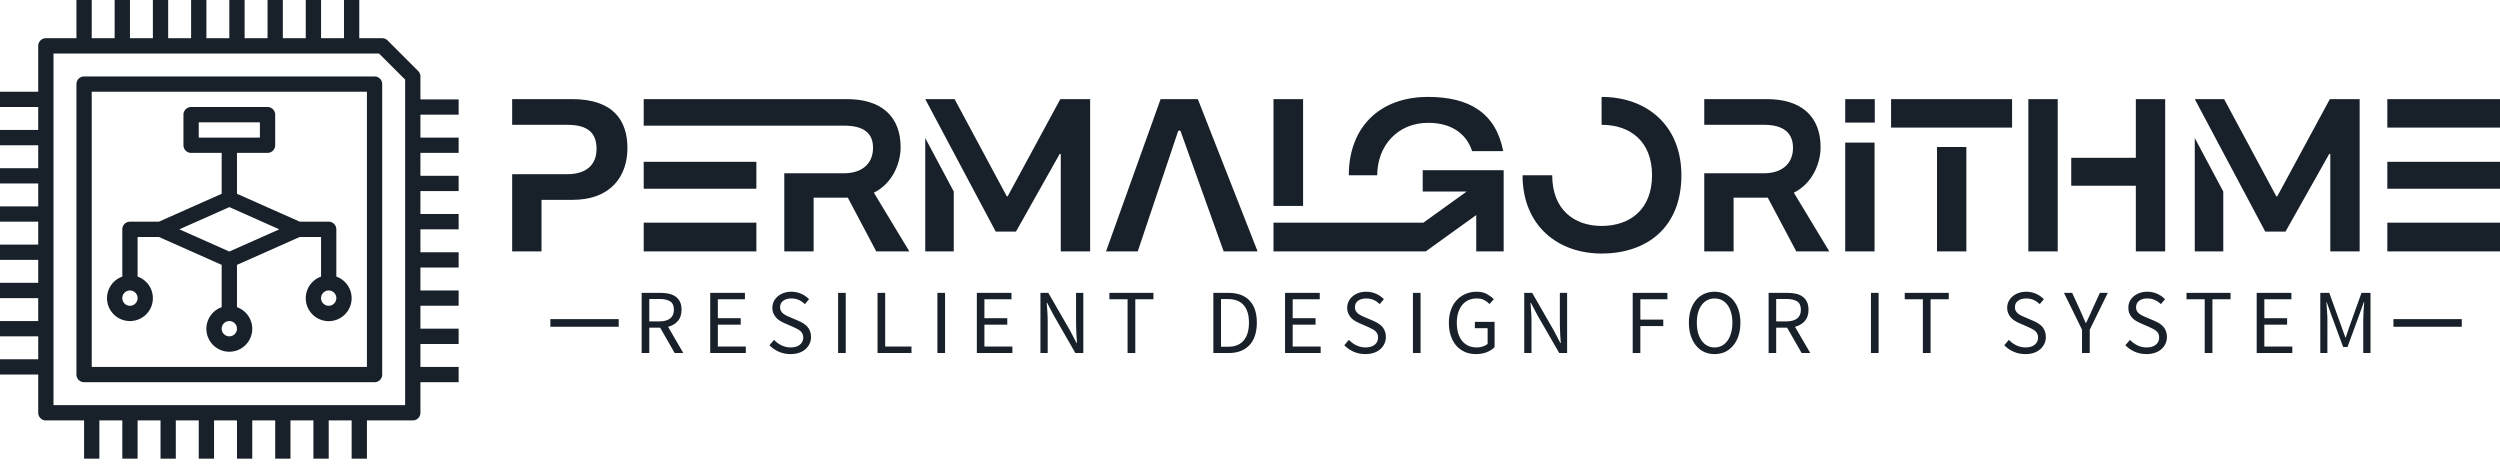 <?xml version="1.0" encoding="UTF-8" standalone="no"?>
<svg
   data-v-2cb57da0=""
   version="1.0"
   width="327.05"
   height="62"
   viewBox="0 0 327.05 62"
   preserveAspectRatio="xMidYMid meet"
   color-interpolation-filters="sRGB"
   id="svg59"
   sodipodi:docname="permalgorithme.svg"
   inkscape:version="1.1.2 (0a00cf5339, 2022-02-04)"
   xmlns:inkscape="http://www.inkscape.org/namespaces/inkscape"
   xmlns:sodipodi="http://sodipodi.sourceforge.net/DTD/sodipodi-0.dtd"
   xmlns="http://www.w3.org/2000/svg"
   xmlns:svg="http://www.w3.org/2000/svg">
  <sodipodi:namedview
     id="namedview61"
     pagecolor="#505050"
     bordercolor="#ffffff"
     borderopacity="1"
     inkscape:pageshadow="0"
     inkscape:pageopacity="0"
     inkscape:pagecheckerboard="1"
     showgrid="false"
     fit-margin-top="0"
     fit-margin-left="0"
     fit-margin-right="0"
     fit-margin-bottom="0"
     inkscape:zoom="3.3588235"
     inkscape:cx="163.45009"
     inkscape:cy="29.921191"
     inkscape:window-width="2515"
     inkscape:window-height="1379"
     inkscape:window-x="45"
     inkscape:window-y="30"
     inkscape:window-maximized="1"
     inkscape:current-layer="g55" />
  <g
     data-v-2cb57da0=""
     fill="#18212a"
     class="icon-text-wrapper icon-svg-group iconsvg"
     id="g55">
    <g
       class="iconsvg-imagesvg"
       id="g31">
      <g
         id="g29">
        <rect
           fill="#18212a"
           fill-opacity="0"
           stroke-width="2"
           x="0"
           y="0"
           width="60"
           height="60"
           class="image-rect"
           id="rect6" />
        <svg
           filter="url(#colors382614728)"
           x="0"
           y="0"
           width="60"
           height="60"
           filtersec="colorsf5642788776"
           class="image-svg-svg primary"
           style="overflow:visible"
           version="1.1"
           id="svg16">
          <svg
             viewBox="2 2 60 60"
             x="0px"
             y="0px"
             version="1.1"
             id="svg14"
             width="100%"
             height="100%">
            <path
               d="m 19,44 a 2.993,2.993 0 0 0 1,-5.816 V 33 h 2.788 L 31,36.65 v 5.534 a 3,3 0 1 0 2,0 V 36.65 L 41.212,33 H 44 v 5.184 a 3,3 0 1 0 2,0 V 32 A 1,1 0 0 0 45,31 H 41.212 L 33,27.35 V 22 h 4 a 1,1 0 0 0 1,-1 V 17 A 1,1 0 0 0 37,16 H 27 a 1,1 0 0 0 -1,1 v 4 a 1,1 0 0 0 1,1 h 4 v 5.35 L 22.788,31 H 19 a 1,1 0 0 0 -1,1 v 6.184 A 2.993,2.993 0 0 0 19,44 Z m 26,-2 a 1,1 0 1 1 1,-1 1,1 0 0 1 -1,1 z M 28,18 h 8 v 2 h -8 z m 4,28 a 1,1 0 1 1 1,-1 1,1 0 0 1 -1,1 z M 32,29.094 38.538,32 32,34.906 25.462,32 Z M 19,40 a 1,1 0 1 1 -1,1 1,1 0 0 1 1,-1 z"
               id="path8" />
            <path
               d="m 13,12 a 1,1 0 0 0 -1,1 v 38 a 1,1 0 0 0 1,1 h 38 a 1,1 0 0 0 1,-1 V 13 A 1,1 0 0 0 51,12 Z M 50,50 H 14 V 14 h 36 z"
               id="path10" />
            <path
               d="m 62,17 v -2 h -5 v -3 a 1,1 0 0 0 -0.293,-0.707 l -4,-4 A 1,1 0 0 0 52,7 H 49 V 2 H 47 V 7 H 44 V 2 H 42 V 7 H 39 V 2 H 37 V 7 H 34 V 2 H 32 V 7 H 29 V 2 H 27 V 7 H 24 V 2 H 22 V 7 H 19 V 2 H 17 V 7 H 14 V 2 H 12 V 7 H 8 A 1,1 0 0 0 7,8 v 6 H 2 v 2 h 5 v 3 H 2 v 2 h 5 v 3 H 2 v 2 h 5 v 3 H 2 v 2 h 5 v 3 H 2 v 2 h 5 v 3 H 2 v 2 h 5 v 3 H 2 v 2 h 5 v 3 H 2 v 2 h 5 v 5 a 1,1 0 0 0 1,1 h 5 v 5 h 2 v -5 h 3 v 5 h 2 v -5 h 3 v 5 h 2 v -5 h 3 v 5 h 2 v -5 h 3 v 5 h 2 v -5 h 3 v 5 h 2 v -5 h 3 v 5 h 2 v -5 h 3 v 5 h 2 v -5 h 6 a 1,1 0 0 0 1,-1 v -4 h 5 v -2 h -5 v -3 h 5 v -2 h -5 v -3 h 5 v -2 h -5 v -3 h 5 v -2 h -5 v -3 h 5 v -2 h -5 v -3 h 5 v -2 h -5 v -3 h 5 V 20 H 57 V 17 Z M 55,55 H 9 V 9 H 51.586 L 55,12.414 Z"
               id="path12" />
          </svg>
        </svg>
        <defs
           id="defs27">
          <filter
             id="colors382614728"
             x="0"
             y="0"
             width="1"
             height="1">
            <feColorMatrix
               type="matrix"
               values="0 0 0 0 0.094  0 0 0 0 0.129  0 0 0 0 0.164  0 0 0 1 0"
               class="icon-fecolormatrix"
               id="feColorMatrix18" />
          </filter>
          <filter
             id="colorsf5642788776">
            <feColorMatrix
               type="matrix"
               values="0 0 0 0 0.996  0 0 0 0 0.996  0 0 0 0 0.996  0 0 0 1 0"
               class="icon-fecolormatrix"
               id="feColorMatrix21" />
          </filter>
          <filter
             id="colorsb7222916043">
            <feColorMatrix
               type="matrix"
               values="0 0 0 0 0  0 0 0 0 0  0 0 0 0 0  0 0 0 1 0"
               class="icon-fecolormatrix"
               id="feColorMatrix24" />
          </filter>
        </defs>
      </g>
    </g>
    <g
       transform="translate(67,12.677)"
       id="g53">
      <g
         data-gra="path-name"
         fill-rule=""
         class="tp-name iconsvg-namesvg"
         id="g39">
        <g
           id="g37">
          <g
             id="g35">
            <path
               d="m 9.79,-6.74 c 5.12,0 7.23,-3.14 7.23,-6.78 0,-3.58 -1.82,-6.4 -7.23,-6.4 H 1.94 v 3.36 h 7.2 c 2.73,0 3.84,1.08 3.84,3.16 0,2.07 -1.34,3.3 -3.82,3.3 H 1.94 V 0 H 5.78 V -6.74 Z M 37.54,0 h 3.84 v -7.03 h 4.47 L 49.57,0 h 4.33 l -4.64,-7.68 c 2.42,-1.2 3.5,-3.82 3.5,-5.95 0,-4.01 -2.5,-6.29 -7,-6.29 H 19.15 v 3.47 h 26.18 c 2.57,0 3.82,0.94 3.82,2.9 0,2.11 -1.48,3.33 -3.79,3.33 h -7.82 z m -3.65,-8.2 v -3.52 H 19.15 V -8.2 Z M 19.15,0 H 33.89 V -3.76 H 19.15 Z M 65.2,-2.59 h 2.65 l 5.72,-10.16 h 0.14 V 0 h 3.84 v -19.92 h -3.9 L 66.76,-7.2 H 66.65 L 59.82,-19.92 H 55.98 Z M 55.98,0 h 3.73 v -7.83 l -3.73,-7 z M 91.64,-19.92 H 86.77 L 79.63,0 h 4.15 l 5.3,-15.79 h 0.28 L 95.02,0 h 4.44 z m 23.47,9.96 c 0,-3.87 2.68,-6.86 6.66,-6.86 3.05,0 5.01,1.42 5.75,3.7 h 4.07 c -0.97,-4.98 -4.41,-7.09 -9.84,-7.09 -6.35,0 -10.36,3.99 -10.36,10.25 z m -9.7,4.01 v -13.97 h -3.87 V -5.95 Z M 101.54,0 h 19.92 l 6.6,-4.75 V 0 h 3.59 c 0,-0.14 0,-10.47 0,-10.62 h -10.59 v 2.79 h 5.75 l -5.66,4.07 h -19.61 z m 42.92,-20.21 v 3.65 c 3.75,0 6.6,2.16 6.6,6.6 0,4.44 -2.85,6.63 -6.6,6.63 -3.65,0 -6.46,-2.19 -6.46,-6.63 0,0 -3.88,0 -3.88,0 0,6.57 4.59,10.24 10.34,10.24 5.89,0 10.44,-3.38 10.44,-10.24 0,-6.55 -4.55,-10.25 -10.44,-10.25 z M 157.89,0 h 3.84 v -7.03 h 4.47 L 169.93,0 h 4.32 l -4.64,-7.68 c 2.42,-1.2 3.5,-3.82 3.5,-5.95 0,-4.01 -2.5,-6.29 -7,-6.29 h -8.22 v 3.36 h 7.8 c 2.56,0 3.81,1.05 3.81,3.01 0,2.11 -1.48,3.33 -3.79,3.33 h -7.82 z m 22.31,-16.85 v -3.07 h -3.87 v 3.07 z M 176.33,0 h 3.84 v -14.23 h -3.84 z m 6,-19.92 v 3.73 h 15.83 v -3.73 z m 6.01,6.26 V 0 h 3.84 v -13.66 z m 17.56,5.07 h 8.45 V 0 h 3.84 v -19.92 h -3.84 v 7.68 H 205.9 Z M 200.29,0 h 3.84 v -19.92 h -3.84 z m 30.99,-2.59 h 2.65 l 5.72,-10.16 h 0.14 V 0 h 3.84 v -19.92 h -3.9 l -6.88,12.72 h -0.12 l -6.83,-12.72 h -3.84 z M 222.06,0 h 3.73 v -7.83 l -3.73,-7 z m 39.93,-16.19 v -3.73 h -14.74 v 3.73 z m 0,7.99 v -3.52 H 247.25 V -8.2 Z M 247.25,0 h 14.74 v -3.76 h -14.74 z"
               transform="translate(-1.94,20.21)"
               id="path33" />
          </g>
          <!---->
          <!---->
          <!---->
          <!---->
          <!---->
          <!---->
          <!---->
        </g>
      </g>
      <g
         data-gra="path-slogan"
         fill-rule=""
         class="tp-slogan iconsvg-slogansvg"
         fill="#18212a"
         transform="translate(5,25.49)"
         id="g51">
        <rect
           x="0"
           height="1"
           y="3.58"
           width="8.94"
           id="rect41" />
        <rect
           height="1"
           y="3.58"
           width="8.94"
           x="241.11"
           id="rect43" />
        <g
           transform="translate(11.94)"
           id="g49">
          <g
             id="g47">
            <path
               d="m 2.08,-7.07 v 2.93 H 3.4 q 0.92,0 1.41,-0.38 Q 5.3,-4.9 5.3,-5.66 v 0 Q 5.3,-6.44 4.81,-6.76 4.32,-7.07 3.4,-7.07 v 0 z M 6.53,0 H 5.4 L 3.5,-3.32 H 2.08 V 0 h -1 v -7.87 h 2.46 q 0.6,0 1.11,0.11 0.51,0.12 0.88,0.38 0.36,0.26 0.57,0.68 0.2,0.42 0.2,1.04 v 0 q 0,0.92 -0.48,1.47 -0.48,0.55 -1.28,0.76 v 0 z m 3.52,0 v -7.87 h 4.54 v 0.84 h -3.54 v 2.47 h 2.99 v 0.85 h -2.99 v 2.86 h 3.66 V 0 Z m 7.75,-1.02 0.6,-0.7 q 0.42,0.45 0.99,0.72 0.57,0.27 1.18,0.27 v 0 q 0.78,0 1.21,-0.36 0.44,-0.35 0.44,-0.93 v 0 q 0,-0.3 -0.11,-0.51 -0.1,-0.21 -0.27,-0.36 -0.18,-0.15 -0.42,-0.27 -0.24,-0.12 -0.51,-0.25 v 0 L 19.78,-3.9 Q 19.5,-4.02 19.22,-4.19 18.93,-4.36 18.7,-4.6 18.47,-4.84 18.33,-5.17 18.18,-5.5 18.18,-5.93 v 0 q 0,-0.44 0.19,-0.83 0.19,-0.38 0.52,-0.66 0.33,-0.28 0.78,-0.44 0.45,-0.16 0.99,-0.16 v 0 q 0.7,0 1.3,0.27 0.6,0.27 1.02,0.71 v 0 l -0.54,0.64 q -0.36,-0.34 -0.79,-0.54 -0.44,-0.2 -0.99,-0.2 v 0 q -0.66,0 -1.07,0.31 -0.4,0.3 -0.4,0.84 v 0 q 0,0.29 0.12,0.49 0.11,0.2 0.3,0.35 0.19,0.15 0.42,0.26 0.23,0.11 0.47,0.21 v 0 l 1.12,0.48 q 0.33,0.14 0.63,0.33 0.3,0.19 0.52,0.43 0.21,0.25 0.34,0.58 0.13,0.33 0.13,0.76 v 0 q 0,0.47 -0.19,0.88 -0.19,0.4 -0.53,0.71 -0.35,0.31 -0.84,0.48 -0.5,0.17 -1.12,0.17 v 0 q -0.83,0 -1.54,-0.31 -0.7,-0.31 -1.22,-0.85 z M 26.78,0 v -7.87 h 1 V 0 Z m 5.16,0 v -7.87 h 1 v 7.02 h 3.44 V 0 Z m 7.83,0 v -7.87 h 1 V 0 Z m 5.16,0 v -7.87 h 4.53 v 0.84 h -3.54 v 2.47 h 2.99 v 0.85 h -2.99 v 2.86 h 3.66 V 0 Z m 8.32,0 v -7.87 h 1.03 l 2.85,4.94 0.85,1.63 h 0.05 Q 57.99,-1.9 57.95,-2.54 57.91,-3.18 57.91,-3.8 v 0 -4.07 h 0.95 V 0 h -1.04 l -2.85,-4.96 -0.85,-1.62 h -0.05 q 0.05,0.6 0.09,1.22 0.04,0.62 0.04,1.24 v 0 V 0 Z m 11.4,0 v -7.03 h -2.38 v -0.84 h 5.76 v 0.84 H 65.66 V 0 Z m 11.22,0 v -7.87 h 1.97 q 1.82,0 2.77,1.01 0.95,1 0.95,2.89 v 0 q 0,0.93 -0.24,1.67 -0.24,0.74 -0.71,1.25 -0.47,0.51 -1.15,0.78 Q 78.78,0 77.89,0 v 0 z m 1,-0.82 h 0.9 q 1.38,0 2.07,-0.82 0.69,-0.83 0.69,-2.33 v 0 q 0,-1.5 -0.69,-2.29 -0.69,-0.8 -2.07,-0.8 v 0 h -0.9 z M 85.25,0 v -7.87 h 4.54 v 0.84 h -3.54 v 2.47 h 2.99 v 0.85 h -2.99 v 2.86 h 3.66 V 0 Z m 7.75,-1.02 0.6,-0.7 q 0.42,0.45 0.99,0.72 0.57,0.27 1.18,0.27 v 0 q 0.78,0 1.21,-0.36 0.44,-0.35 0.44,-0.93 v 0 q 0,-0.3 -0.11,-0.51 -0.1,-0.21 -0.27,-0.36 -0.18,-0.15 -0.42,-0.27 -0.24,-0.12 -0.51,-0.25 v 0 L 94.98,-3.9 Q 94.7,-4.02 94.42,-4.19 94.13,-4.36 93.9,-4.6 93.67,-4.84 93.53,-5.17 93.38,-5.5 93.38,-5.93 v 0 q 0,-0.44 0.19,-0.83 0.19,-0.38 0.52,-0.66 0.33,-0.28 0.78,-0.44 0.45,-0.16 0.99,-0.16 v 0 q 0.7,0 1.3,0.27 0.6,0.27 1.02,0.71 v 0 l -0.54,0.64 q -0.36,-0.34 -0.79,-0.54 -0.44,-0.2 -0.99,-0.2 v 0 q -0.66,0 -1.07,0.31 -0.4,0.3 -0.4,0.84 v 0 q 0,0.29 0.12,0.49 0.11,0.2 0.3,0.35 0.19,0.15 0.42,0.26 0.23,0.11 0.47,0.21 v 0 l 1.12,0.48 q 0.33,0.14 0.63,0.33 0.3,0.19 0.52,0.43 0.21,0.25 0.34,0.58 0.13,0.33 0.13,0.76 v 0 q 0,0.47 -0.19,0.88 -0.19,0.4 -0.53,0.71 -0.35,0.31 -0.84,0.48 -0.5,0.17 -1.12,0.17 v 0 q -0.83,0 -1.54,-0.31 Q 93.52,-0.48 93,-1.02 Z M 101.98,0 v -7.87 h 1 V 0 Z m 4.7,-3.94 v 0 q 0,-0.94 0.27,-1.7 0.27,-0.76 0.76,-1.28 0.49,-0.53 1.15,-0.81 0.66,-0.29 1.45,-0.29 v 0 q 0.81,0 1.36,0.31 0.55,0.31 0.89,0.67 v 0 L 112,-6.41 q -0.3,-0.31 -0.69,-0.52 -0.39,-0.21 -0.99,-0.21 v 0 q -0.6,0 -1.08,0.22 -0.48,0.22 -0.82,0.64 -0.33,0.41 -0.52,1 -0.18,0.59 -0.18,1.32 v 0 q 0,0.74 0.17,1.34 0.17,0.59 0.5,1.01 0.33,0.42 0.82,0.65 0.49,0.23 1.12,0.23 v 0 q 0.42,0 0.8,-0.13 0.38,-0.12 0.62,-0.34 v 0 -2.05 h -1.67 v -0.83 h 2.58 v 3.31 q -0.38,0.4 -1.01,0.66 -0.63,0.25 -1.43,0.25 v 0 q -0.78,0 -1.42,-0.27 -0.65,-0.28 -1.12,-0.8 -0.47,-0.52 -0.73,-1.28 -0.27,-0.77 -0.27,-1.73 z M 116.54,0 v -7.87 h 1.04 l 2.84,4.94 0.85,1.63 h 0.05 q -0.04,-0.6 -0.08,-1.24 -0.04,-0.64 -0.04,-1.26 v 0 -4.07 h 0.95 V 0 h -1.03 l -2.86,-4.96 -0.85,-1.62 h -0.05 q 0.05,0.6 0.09,1.22 0.04,0.62 0.04,1.24 v 0 V 0 Z m 14.19,0 v -7.87 h 4.54 v 0.84 h -3.54 v 2.66 h 3 v 0.84 h -3 V 0 Z m 10.71,0.14 v 0 q -0.74,0 -1.36,-0.28 -0.62,-0.29 -1.06,-0.83 -0.44,-0.53 -0.69,-1.29 -0.25,-0.76 -0.25,-1.71 v 0 q 0,-0.95 0.25,-1.7 0.25,-0.75 0.69,-1.27 0.44,-0.52 1.06,-0.8 0.62,-0.28 1.36,-0.28 v 0 q 0.75,0 1.37,0.29 0.61,0.28 1.06,0.8 0.45,0.52 0.7,1.27 0.25,0.75 0.25,1.69 v 0 q 0,0.95 -0.25,1.71 -0.25,0.76 -0.7,1.29 -0.45,0.54 -1.06,0.83 -0.62,0.28 -1.37,0.28 z m 0,-0.87 v 0 q 0.53,0 0.96,-0.23 0.42,-0.23 0.73,-0.65 0.31,-0.43 0.47,-1.02 0.17,-0.6 0.17,-1.34 v 0 q 0,-0.73 -0.17,-1.32 -0.16,-0.59 -0.47,-1 -0.31,-0.41 -0.73,-0.63 -0.43,-0.22 -0.96,-0.22 v 0 q -0.52,0 -0.95,0.22 -0.43,0.22 -0.73,0.63 -0.31,0.41 -0.48,1 -0.16,0.59 -0.16,1.32 v 0 q 0,0.74 0.16,1.34 0.17,0.59 0.48,1.02 0.3,0.42 0.73,0.65 0.43,0.23 0.95,0.23 z m 8.06,-6.34 v 2.93 h 1.32 q 0.93,0 1.42,-0.38 0.49,-0.38 0.49,-1.14 v 0 q 0,-0.78 -0.49,-1.1 -0.49,-0.31 -1.42,-0.31 v 0 z M 153.96,0 h -1.13 l -1.9,-3.32 H 149.5 V 0 h -0.99 v -7.87 h 2.46 q 0.6,0 1.11,0.11 0.51,0.12 0.87,0.38 0.37,0.26 0.57,0.68 0.21,0.42 0.21,1.04 v 0 q 0,0.92 -0.48,1.47 -0.48,0.55 -1.29,0.76 v 0 z m 7.94,0 v -7.87 h 1 V 0 Z m 6.79,0 v -7.03 h -2.37 v -0.84 h 5.76 v 0.84 H 169.7 V 0 Z m 10.65,-1.02 0.6,-0.7 q 0.42,0.45 0.99,0.72 0.57,0.27 1.18,0.27 v 0 q 0.78,0 1.21,-0.36 0.44,-0.35 0.44,-0.93 v 0 q 0,-0.3 -0.11,-0.51 -0.1,-0.21 -0.27,-0.36 -0.18,-0.15 -0.42,-0.27 -0.24,-0.12 -0.51,-0.25 v 0 l -1.13,-0.49 q -0.28,-0.12 -0.56,-0.29 -0.29,-0.17 -0.52,-0.41 -0.23,-0.24 -0.37,-0.57 -0.15,-0.33 -0.15,-0.76 v 0 q 0,-0.44 0.19,-0.83 0.19,-0.38 0.52,-0.66 0.33,-0.28 0.78,-0.44 0.45,-0.16 0.99,-0.16 v 0 q 0.7,0 1.3,0.27 0.6,0.27 1.02,0.71 v 0 l -0.54,0.64 q -0.36,-0.34 -0.79,-0.54 -0.44,-0.2 -0.99,-0.2 v 0 q -0.66,0 -1.07,0.31 -0.4,0.3 -0.4,0.84 v 0 q 0,0.29 0.12,0.49 0.11,0.2 0.3,0.35 0.19,0.15 0.42,0.26 0.23,0.11 0.47,0.21 v 0 l 1.12,0.48 q 0.33,0.14 0.63,0.33 0.3,0.19 0.52,0.43 0.21,0.25 0.34,0.58 0.13,0.33 0.13,0.76 v 0 q 0,0.47 -0.19,0.88 -0.19,0.4 -0.53,0.71 -0.35,0.31 -0.84,0.48 -0.5,0.17 -1.12,0.17 v 0 q -0.83,0 -1.54,-0.31 -0.7,-0.31 -1.22,-0.85 z M 189.51,0 v -3.05 l -2.36,-4.82 h 1.07 l 1.02,2.22 q 0.19,0.43 0.37,0.85 0.18,0.42 0.38,0.86 v 0 h 0.05 q 0.2,-0.44 0.41,-0.86 0.2,-0.42 0.38,-0.85 v 0 l 1.01,-2.22 h 1.04 l -2.36,4.82 V 0 Z m 5.67,-1.02 0.6,-0.7 q 0.42,0.45 0.99,0.72 0.57,0.27 1.19,0.27 v 0 q 0.78,0 1.21,-0.36 0.43,-0.35 0.43,-0.93 v 0 q 0,-0.3 -0.1,-0.51 -0.1,-0.21 -0.28,-0.36 -0.17,-0.15 -0.41,-0.27 -0.24,-0.12 -0.52,-0.25 v 0 l -1.13,-0.49 q -0.27,-0.12 -0.56,-0.29 -0.29,-0.17 -0.52,-0.41 -0.22,-0.24 -0.37,-0.57 -0.14,-0.33 -0.14,-0.76 v 0 q 0,-0.44 0.18,-0.83 0.19,-0.38 0.52,-0.66 0.33,-0.28 0.78,-0.44 0.45,-0.16 0.99,-0.16 v 0 q 0.71,0 1.31,0.27 0.6,0.27 1.02,0.71 v 0 l -0.54,0.64 q -0.36,-0.34 -0.8,-0.54 -0.44,-0.2 -0.99,-0.2 v 0 q -0.66,0 -1.06,0.31 -0.4,0.3 -0.4,0.84 v 0 q 0,0.29 0.11,0.49 0.11,0.2 0.31,0.35 0.19,0.15 0.42,0.26 0.22,0.11 0.46,0.21 v 0 L 199,-4.2 q 0.34,0.14 0.64,0.33 0.3,0.19 0.51,0.43 0.22,0.25 0.34,0.58 0.13,0.33 0.13,0.76 v 0 q 0,0.47 -0.19,0.88 -0.18,0.4 -0.53,0.71 -0.35,0.31 -0.84,0.48 -0.49,0.17 -1.12,0.17 v 0 q -0.82,0 -1.53,-0.31 -0.71,-0.31 -1.23,-0.85 z M 205.56,0 v -7.03 h -2.38 v -0.84 h 5.76 v 0.84 h -2.37 V 0 Z m 6.8,0 v -7.87 h 4.54 v 0.84 h -3.54 v 2.47 h 2.98 v 0.85 h -2.98 v 2.86 h 3.66 V 0 Z m 8.32,0 v -7.87 h 1.18 l 1.52,4.22 0.58,1.61 h 0.05 l 0.55,-1.61 1.51,-4.22 h 1.18 V 0 h -0.95 v -4.33 q 0,-0.53 0.04,-1.17 0.04,-0.63 0.09,-1.16 v 0 h -0.05 l -0.63,1.75 -1.51,4.12 h -0.57 l -1.52,-4.12 -0.63,-1.75 h -0.04 q 0.03,0.53 0.08,1.16 0.05,0.64 0.05,1.17 v 0 V 0 Z"
               transform="translate(-1.08,8.016)"
               id="path45" />
          </g>
        </g>
      </g>
    </g>
  </g>
  <defs
     v-gra="od"
     id="defs57" />
</svg>
